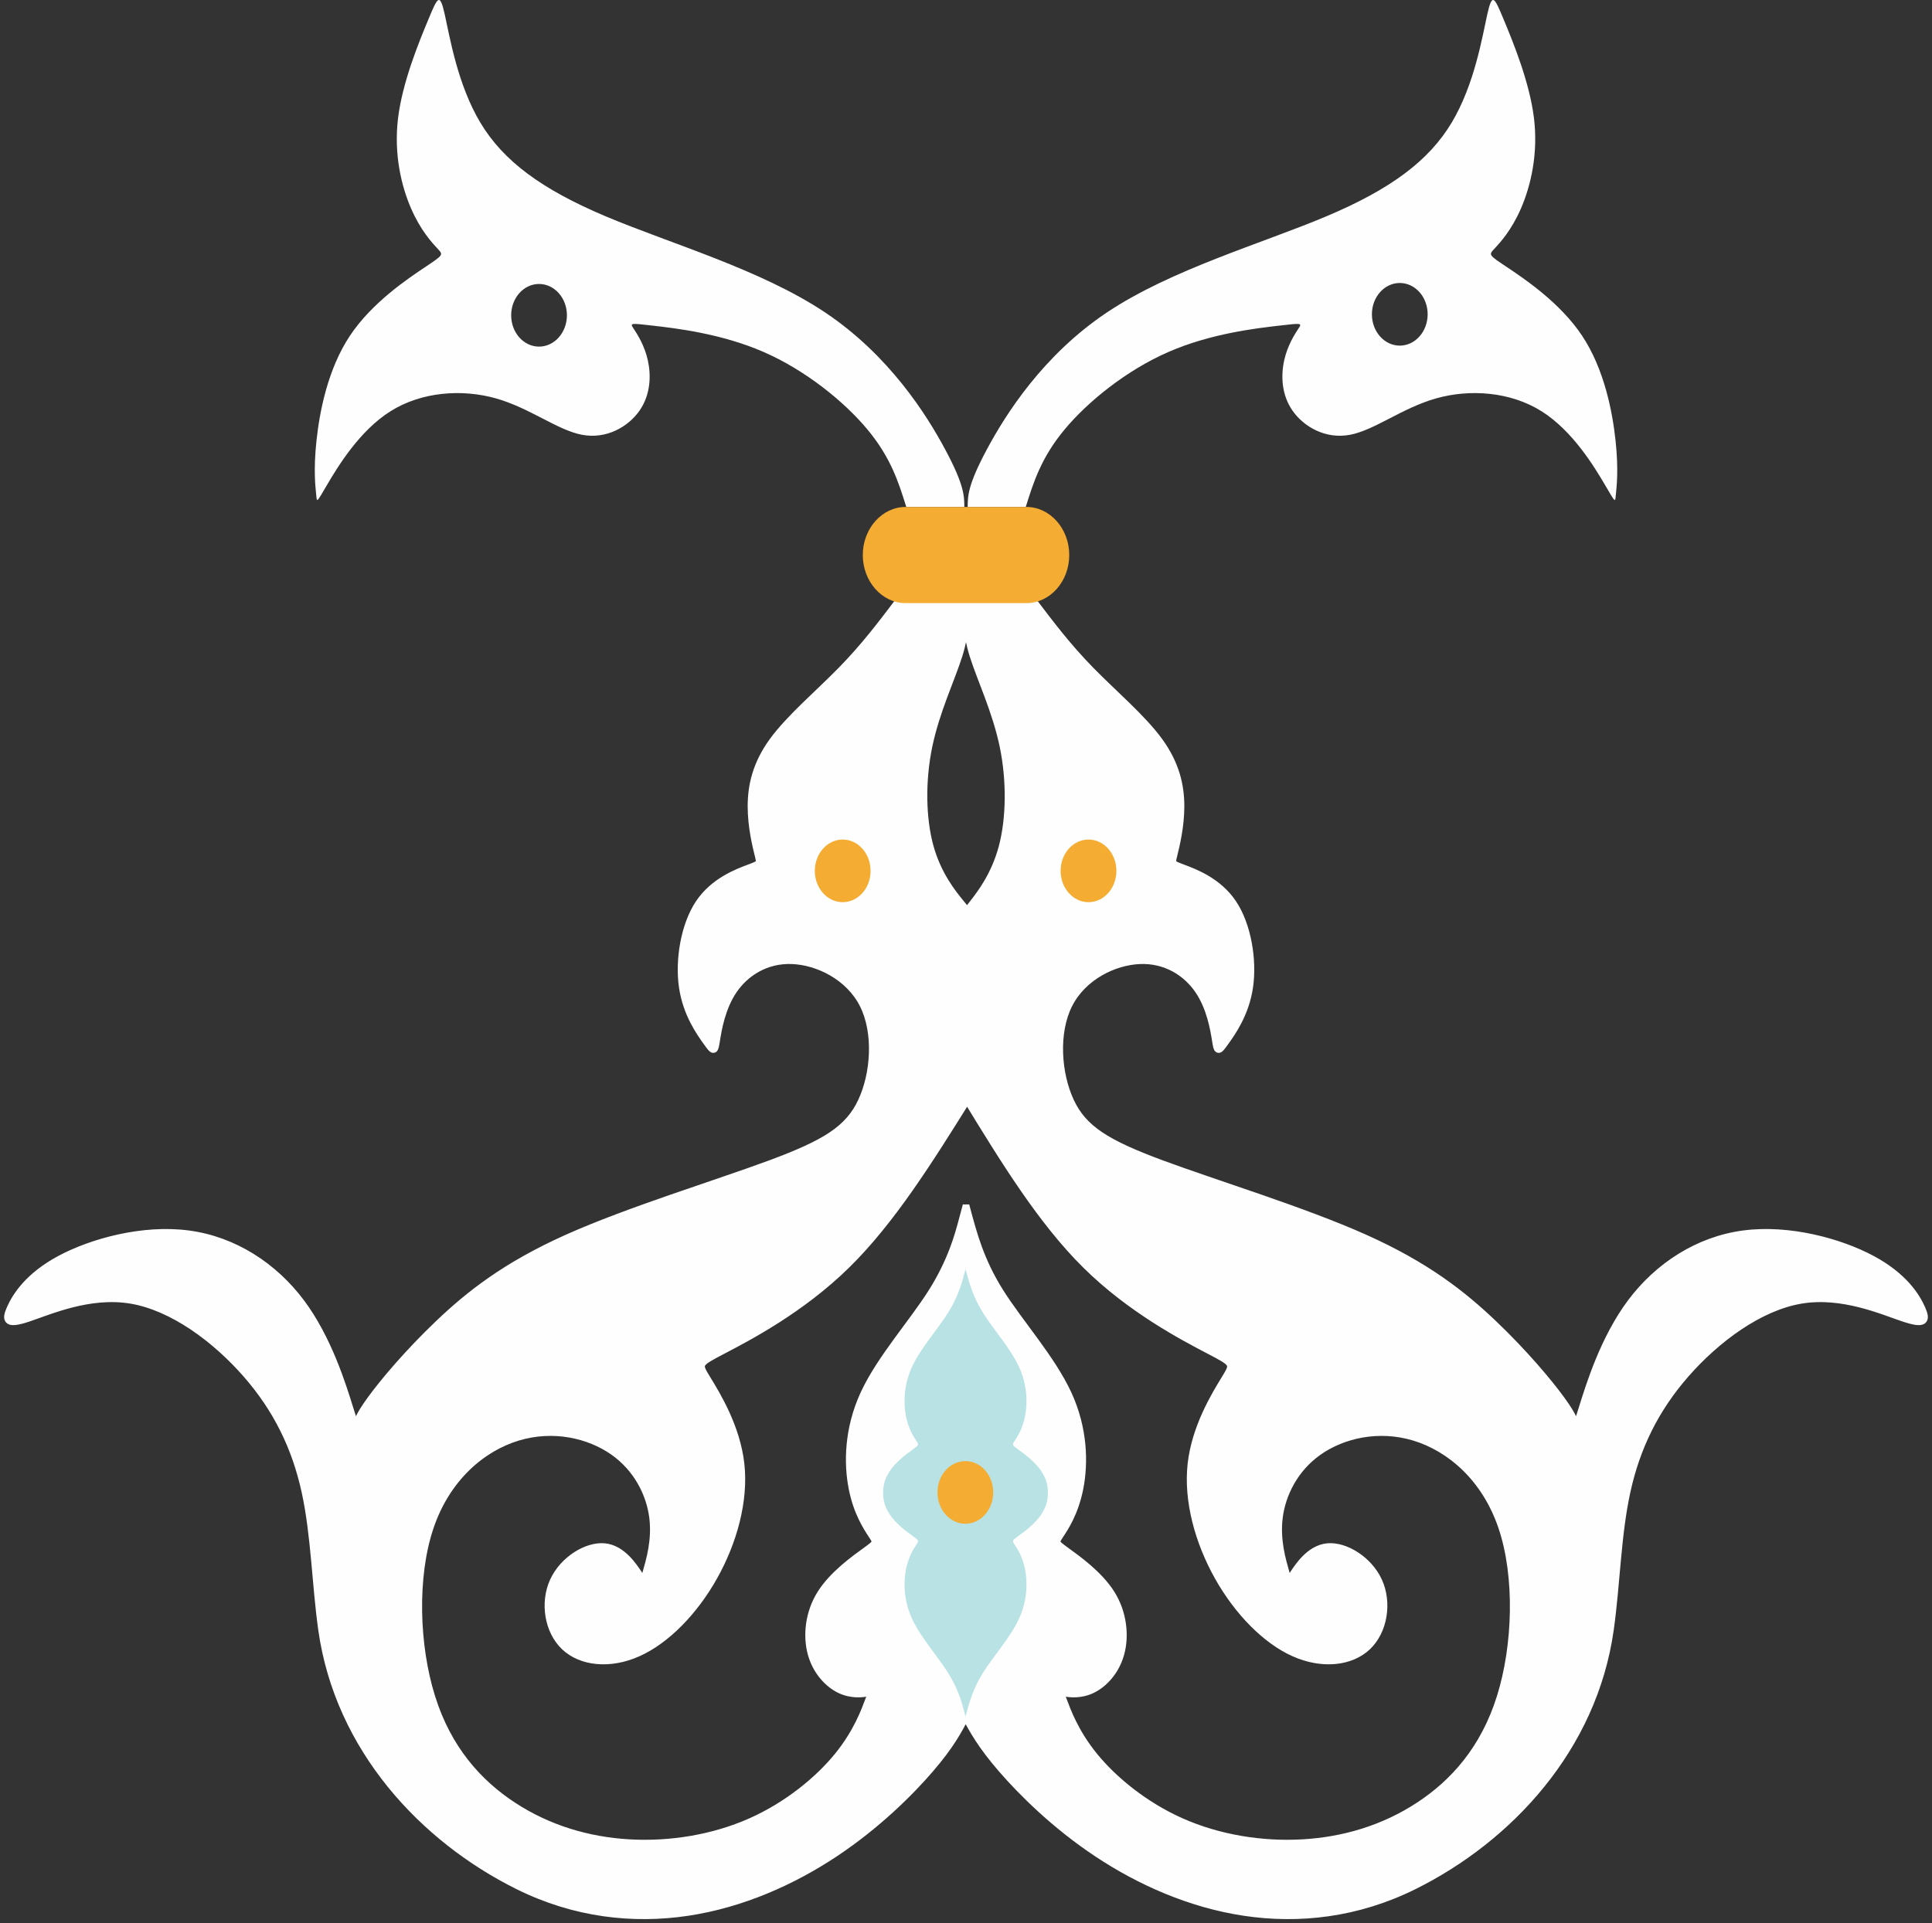 <svg width="234" height="233" viewBox="0 0 234 233" fill="none" xmlns="http://www.w3.org/2000/svg">
<rect x="0" y="0" width="234" height="233" fill="#333333" stroke="none"/>
<g id="handicrafts">
<path id="Vector" fill-rule="evenodd" clip-rule="evenodd" d="M117.205 61.418C117.211 60.096 117.217 58.771 119.497 54.502C121.776 50.233 126.329 43.018 134.092 37.836C141.855 32.653 152.828 29.505 160.624 26.216C168.42 22.927 173.042 19.498 175.824 14.858C178.605 10.217 179.546 4.364 180.142 1.718C180.737 -0.927 180.989 -0.363 182.119 2.353C183.248 5.069 185.257 9.934 185.791 14.308C186.324 18.68 185.383 22.56 184.223 25.239C183.061 27.919 181.681 29.401 180.99 30.141C180.299 30.881 180.299 30.881 182.465 32.327C184.631 33.773 188.961 36.666 191.628 40.685C194.296 44.705 195.299 49.854 195.677 53.416C196.053 56.977 195.802 58.952 195.708 59.939C195.613 60.926 195.677 60.926 194.389 58.74C193.103 56.553 190.467 52.18 186.7 49.818C182.935 47.455 178.04 47.102 173.93 48.266C169.819 49.43 166.493 52.111 163.512 52.675C160.531 53.238 157.894 51.687 156.546 49.747C155.196 47.808 155.133 45.481 155.541 43.647C155.95 41.813 156.828 40.472 157.267 39.802C157.706 39.132 157.706 39.132 154.944 39.45C152.184 39.767 146.66 40.401 141.547 42.628C136.435 44.852 131.731 48.667 128.915 52.065C126.098 55.461 125.168 58.439 124.237 61.417C121.894 61.417 119.549 61.417 117.205 61.417V61.418ZM169.538 34.283C171.403 34.283 172.914 35.982 172.914 38.077C172.914 40.173 171.403 41.872 169.538 41.872C167.674 41.872 166.162 40.173 166.162 38.077C166.162 35.982 167.674 34.283 169.538 34.283Z" fill="#FEFEFE"/>
<path id="Vector_2" fill-rule="evenodd" clip-rule="evenodd" d="M125.176 72.988C127.232 75.702 129.287 78.415 132.061 81.25C134.836 84.085 138.329 87.04 140.356 89.828C142.383 92.616 142.943 95.233 142.943 97.68C142.943 100.128 142.383 102.406 142.103 103.545C141.823 104.684 141.823 104.684 143.245 105.218C144.668 105.75 147.515 106.817 149.283 109.458C151.051 112.099 151.741 116.316 151.267 119.564C150.792 122.811 149.152 125.089 148.333 126.228C147.514 127.367 147.514 127.367 147.298 126.034C147.084 124.701 146.651 122.036 145.185 119.903C143.719 117.77 141.217 116.171 138.069 116.293C134.922 116.414 131.127 118.256 129.402 121.673C127.675 125.09 128.021 130.082 129.595 133.451C131.17 136.82 133.973 138.564 140.636 141.037C147.298 143.508 157.822 146.707 165.283 150.051C172.745 153.395 177.143 156.885 180.832 160.399C184.519 163.913 187.493 167.451 189.046 169.584C190.599 171.716 190.729 172.443 190.793 172.856C190.857 173.268 190.857 173.364 191.72 170.602C192.582 167.84 194.307 162.216 197.585 157.83C200.862 153.444 205.694 150.293 211.192 149.567C216.69 148.838 222.857 150.536 226.696 152.596C230.534 154.655 232.044 157.078 232.691 158.533C233.337 159.986 233.121 160.472 230.577 159.623C228.033 158.775 223.159 156.593 218.114 157.442C213.068 158.29 207.85 162.167 204.119 166.433C200.388 170.698 198.146 175.351 196.981 180.658C195.817 185.965 195.731 191.927 194.954 197.428C192.924 211.811 182.7 222.722 171.212 228.424C164.376 231.816 157.304 232.592 150.705 231.599C144.106 230.606 137.983 227.842 132.915 224.474C127.848 221.105 123.836 217.132 121.353 214.258C118.87 211.383 117.913 209.61 116.956 207.837C116.029 209.61 115.102 211.384 112.633 214.258C110.165 217.132 106.154 221.105 101.086 224.474C96.018 227.842 89.894 230.606 83.295 231.599C76.697 232.592 69.623 231.816 62.788 228.424C51.3 222.722 41.077 211.811 39.046 197.428C38.27 191.927 38.183 185.966 37.019 180.658C35.854 175.352 33.612 170.698 29.881 166.433C26.151 162.167 20.932 158.29 15.886 157.442C10.841 156.593 5.967 158.775 3.422 159.623C0.878 160.472 0.663 159.986 1.31 158.533C1.956 157.078 3.466 154.655 7.303 152.596C11.142 150.536 17.31 148.839 22.808 149.567C28.307 150.293 33.137 153.444 36.415 157.83C39.692 162.216 41.418 167.84 42.28 170.602C43.143 173.364 43.143 173.268 43.208 172.856C43.272 172.443 43.402 171.716 44.955 169.584C46.507 167.451 49.482 163.913 53.171 160.399C56.858 156.885 61.256 153.395 68.718 150.051C76.18 146.707 86.702 143.508 93.365 141.037C100.029 138.564 102.831 136.82 104.406 133.451C105.981 130.082 106.326 125.09 104.601 121.673C102.875 118.256 99.08 116.414 95.931 116.293C92.783 116.171 90.281 117.771 88.815 119.903C87.349 122.036 86.917 124.701 86.701 126.034C86.486 127.367 86.486 127.367 85.667 126.228C84.847 125.089 83.208 122.811 82.733 119.564C82.26 116.316 82.949 112.099 84.717 109.458C86.485 106.817 89.332 105.75 90.755 105.218C92.179 104.684 92.179 104.684 91.897 103.545C91.617 102.406 91.057 100.128 91.057 97.68C91.057 95.233 91.618 92.616 93.644 89.828C95.671 87.04 99.165 84.085 101.94 81.25C104.715 78.415 106.769 75.702 108.825 72.988C111.481 73.015 114.139 73.041 115.467 73.055C116.795 73.068 116.795 73.068 116.795 73.068C116.869 74.834 116.945 76.599 116.056 79.421C115.166 82.242 113.311 86.121 112.428 90.361C111.543 94.602 111.629 99.206 112.581 102.623C113.533 106.041 115.35 108.27 116.258 109.385L117.136 110.462L117.97 109.385C118.833 108.27 120.557 106.041 121.463 102.623C122.368 99.207 122.454 94.602 121.571 90.361C120.687 86.121 118.833 82.242 117.943 79.421C117.052 76.599 117.127 74.834 117.202 73.068C117.202 73.068 117.202 73.068 118.532 73.055C119.86 73.041 122.516 73.015 125.172 72.988H125.176ZM117.006 146.418C117.86 149.616 118.715 152.813 121.082 156.569C123.449 160.325 127.331 164.638 129.294 168.88C131.256 173.12 131.299 177.289 130.717 180.27C130.134 183.25 128.927 185.043 128.323 185.965C127.72 186.886 127.72 186.934 129.057 187.904C130.394 188.873 133.067 190.763 134.534 193.09C136 195.417 136.259 198.179 135.677 200.312C135.095 202.444 133.671 203.946 132.291 204.625C130.911 205.303 129.575 205.158 128.906 205.012C128.238 204.867 128.238 204.721 128.712 205.982C129.186 207.241 130.134 209.907 132.486 212.791C134.836 215.675 138.588 218.778 143.073 220.765C147.559 222.752 152.776 223.625 157.8 223.334C162.825 223.043 167.656 221.589 171.903 218.802C176.152 216.016 179.818 211.895 181.78 205.643C183.741 199.39 184.001 191.005 181.975 184.997C179.947 178.987 175.635 175.352 171.3 174.043C166.965 172.734 162.61 173.751 159.677 175.811C156.743 177.872 155.234 180.973 154.868 183.785C154.501 186.596 155.277 189.116 155.643 190.425C156.011 191.734 155.968 191.83 156.636 190.812C157.304 189.795 158.684 187.662 160.798 187.468C162.911 187.275 165.757 189.019 166.922 191.589C168.086 194.157 167.569 197.55 165.584 199.44C163.6 201.33 160.15 201.718 156.742 200.192C153.335 198.665 149.971 195.223 147.6 191.006C145.228 186.79 143.848 181.798 144.344 177.363C144.84 172.929 147.211 169.05 148.397 167.111C149.583 165.173 149.583 165.173 146.435 163.525C143.285 161.877 136.991 158.581 131.583 153.241C126.176 147.902 121.656 140.518 117.138 133.134C112.527 140.518 107.917 147.902 102.463 153.241C97.011 158.581 90.713 161.877 87.564 163.525C84.417 165.173 84.416 165.173 85.602 167.111C86.788 169.05 89.16 172.928 89.655 177.363C90.152 181.798 88.771 186.79 86.399 191.006C84.027 195.224 80.663 198.665 77.257 200.192C73.85 201.718 70.398 201.33 68.415 199.44C66.431 197.549 65.913 194.157 67.078 191.589C68.242 189.019 71.089 187.275 73.202 187.468C75.315 187.662 76.696 189.795 77.364 190.812C78.031 191.83 77.989 191.734 78.356 190.425C78.723 189.115 79.499 186.596 79.133 183.785C78.766 180.973 77.257 177.872 74.324 175.811C71.392 173.751 67.035 172.734 62.701 174.043C58.366 175.352 54.054 178.987 52.026 184.997C50 191.006 50.257 199.391 52.22 205.643C54.182 211.895 57.848 216.016 62.096 218.802C66.345 221.589 71.175 223.043 76.199 223.334C81.223 223.625 86.442 222.752 90.927 220.765C95.413 218.778 99.164 215.676 101.515 212.791C103.865 209.907 104.814 207.241 105.288 205.982C105.763 204.721 105.763 204.867 105.094 205.012C104.426 205.158 103.089 205.303 101.708 204.625C100.328 203.946 98.905 202.443 98.324 200.312C97.742 198.179 97.999 195.417 99.466 193.09C100.933 190.763 103.606 188.873 104.944 187.904C106.282 186.934 106.282 186.886 105.677 185.965C105.073 185.044 103.865 183.251 103.283 180.27C102.701 177.289 102.743 173.121 104.706 168.88C106.668 164.639 110.549 160.325 112.918 156.572C115.287 152.819 116.142 149.628 116.57 148.029L117.002 146.418H117.006Z" fill="#FEFEFE" stroke="#FEFEFE" strokeWidth="0.151" stroke-miterlimit="2.613"/>
<path id="Vector_3" fill-rule="evenodd" clip-rule="evenodd" d="M107.504 183.023C107.344 182.747 107.211 182.437 107.118 182.098C107.013 181.714 106.961 181.292 106.967 180.853V180.846C106.961 180.406 107.012 179.985 107.118 179.601C107.212 179.263 107.344 178.952 107.504 178.677C107.569 178.55 107.641 178.423 107.72 178.3C108.49 177.077 109.897 176.082 110.6 175.572C111.304 175.063 111.304 175.037 110.986 174.553C110.669 174.069 110.034 173.125 109.727 171.558C109.421 169.99 109.443 167.797 110.476 165.568C111.508 163.336 113.551 161.068 114.795 159.094C116.041 157.12 116.49 155.443 116.715 154.601L116.943 153.755V153.753V153.752C117.393 155.435 117.841 157.116 119.086 159.092C120.332 161.068 122.374 163.336 123.407 165.568C124.439 167.797 124.461 169.99 124.155 171.558C123.848 173.125 123.214 174.069 122.896 174.553C122.578 175.036 122.578 175.063 123.282 175.572C123.985 176.083 125.392 177.077 126.162 178.3C126.24 178.423 126.312 178.55 126.376 178.677C126.537 178.953 126.67 179.263 126.763 179.601C126.867 179.985 126.92 180.407 126.914 180.846V180.853C126.92 181.291 126.867 181.714 126.763 182.098C126.67 182.437 126.537 182.746 126.376 183.023C126.312 183.15 126.24 183.275 126.162 183.4C125.392 184.623 123.984 185.618 123.282 186.128C122.578 186.637 122.578 186.662 122.896 187.148C123.214 187.632 123.848 188.575 124.155 190.142C124.461 191.711 124.439 193.903 123.407 196.133C122.374 198.363 120.332 200.632 119.086 202.608C117.841 204.584 117.393 206.264 116.943 207.946V207.945L116.715 207.097C116.49 206.257 116.041 204.579 114.795 202.605C113.55 200.631 111.508 198.361 110.476 196.132C109.444 193.902 109.421 191.71 109.727 190.141C110.034 188.574 110.669 187.63 110.986 187.147C111.304 186.662 111.304 186.637 110.6 186.126C109.897 185.616 108.49 184.622 107.72 183.399C107.642 183.275 107.57 183.149 107.504 183.022V183.023Z" fill="#B8E2E3"/>
<path id="Vector_4" fill-rule="evenodd" clip-rule="evenodd" d="M116.798 61.418C116.792 60.096 116.787 58.771 114.507 54.502C112.227 50.233 107.674 43.018 99.911 37.836C92.148 32.653 81.174 29.505 73.378 26.216C65.582 22.927 60.96 19.498 58.179 14.858C55.398 10.217 54.458 4.364 53.86 1.718C53.265 -0.927 53.014 -0.363 51.883 2.353C50.753 5.069 48.745 9.934 48.212 14.308C47.678 18.68 48.619 22.56 49.782 25.239C50.942 27.919 52.323 29.401 53.014 30.141C53.703 30.881 53.703 30.881 51.538 32.327C49.374 33.773 45.043 36.666 42.375 40.685C39.707 44.705 38.704 49.854 38.328 53.416C37.951 56.977 38.202 58.952 38.297 59.939C38.391 60.926 38.328 60.926 39.613 58.74C40.901 56.553 43.536 52.18 47.302 49.818C51.067 47.455 55.963 47.102 60.073 48.266C64.185 49.43 67.511 52.111 70.492 52.675C73.472 53.238 76.109 51.687 77.458 49.747C78.808 47.808 78.871 45.481 78.463 43.647C78.055 41.813 77.176 40.472 76.736 39.802C76.297 39.132 76.297 39.132 79.059 39.45C81.821 39.767 87.343 40.401 92.456 42.628C97.57 44.852 102.273 48.667 105.09 52.065C107.906 55.461 108.836 58.439 109.767 61.417C112.11 61.417 114.454 61.417 116.799 61.417L116.798 61.418ZM65.288 34.403C67.153 34.403 68.664 36.102 68.664 38.197C68.664 40.293 67.152 41.992 65.288 41.992C63.424 41.992 61.912 40.294 61.912 38.197C61.912 36.102 63.424 34.403 65.288 34.403Z" fill="#FEFEFE"/>
<path id="Vector_5" fill-rule="evenodd" clip-rule="evenodd" d="M109.682 61.418H116.169H116.798H124.323C127.174 61.418 129.505 64.039 129.505 67.243C129.505 70.447 127.173 73.067 124.323 73.067H116.798H116.169H109.682C106.831 73.067 104.5 70.448 104.5 67.243C104.5 64.039 106.832 61.418 109.682 61.418Z" fill="#F5AC33"/>
<path id="Vector_6" fill-rule="evenodd" clip-rule="evenodd" d="M116.921 177.012C118.786 177.012 120.298 178.711 120.298 180.806C120.298 182.902 118.786 184.601 116.921 184.601C115.056 184.601 113.545 182.902 113.545 180.806C113.545 178.711 115.056 177.012 116.921 177.012Z" fill="#F5AC32"/>
<path id="Vector_7" fill-rule="evenodd" clip-rule="evenodd" d="M131.838 101.71C133.701 101.71 135.215 103.409 135.215 105.505C135.215 107.599 133.702 109.299 131.838 109.299C129.973 109.299 128.461 107.6 128.461 105.505C128.461 103.409 129.973 101.71 131.838 101.71Z" fill="#F5AC32"/>
<path id="Vector_8" fill-rule="evenodd" clip-rule="evenodd" d="M102.065 101.71C103.931 101.71 105.442 103.409 105.442 105.505C105.442 107.599 103.931 109.299 102.065 109.299C100.201 109.299 98.689 107.6 98.689 105.505C98.689 103.409 100.201 101.71 102.065 101.71Z" fill="#F5AC32"/>
</g>
</svg>
